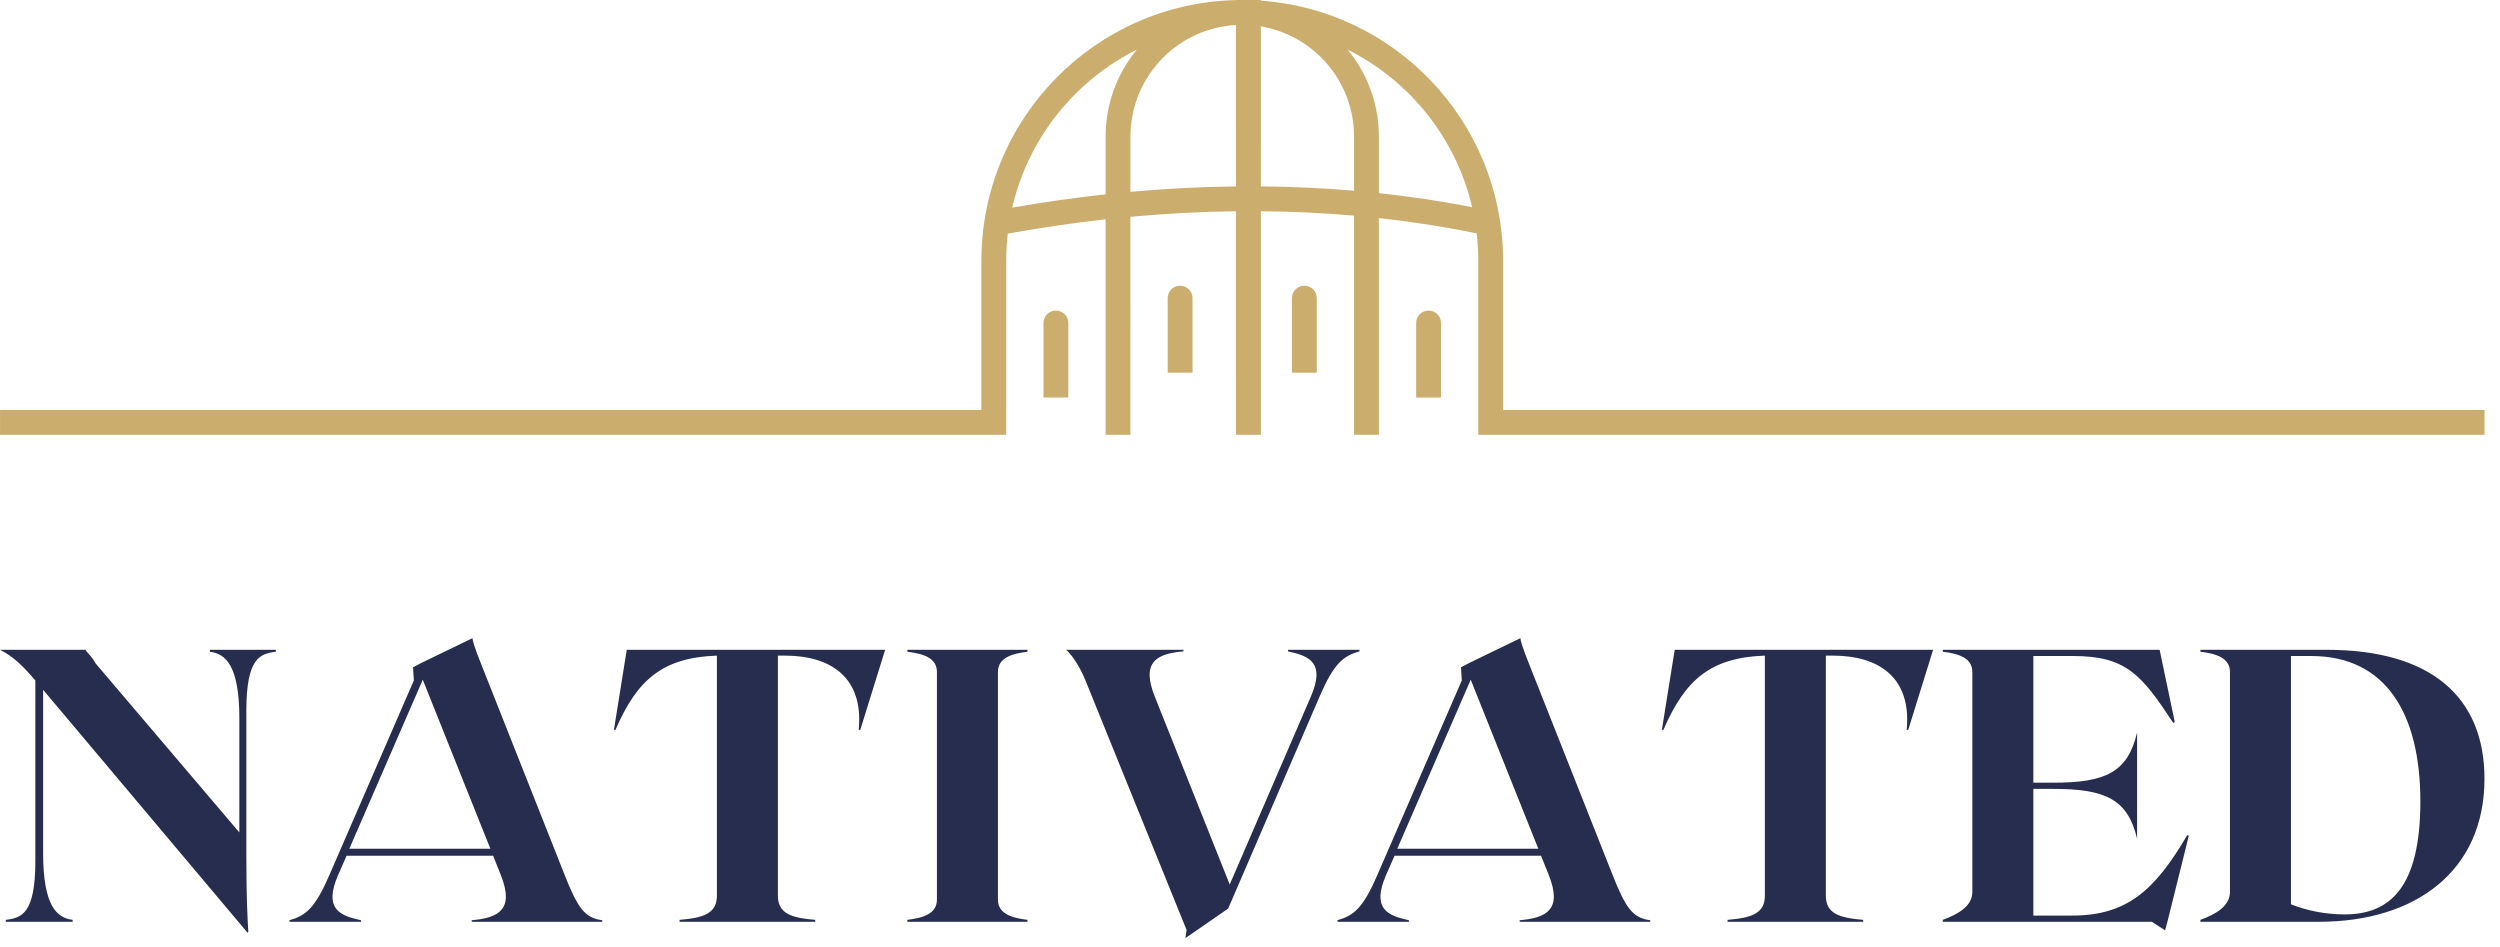 <?xml version="1.0" encoding="UTF-8"?>
<svg width="161px" height="61px" viewBox="0 0 161 61" version="1.1" xmlns="http://www.w3.org/2000/svg" xmlns:xlink="http://www.w3.org/1999/xlink">
    <title>nativated-logo</title>
    <g id="Nativated" stroke="none" stroke-width="1" fill="none" fill-rule="evenodd">
        <g id="nativated-475" transform="translate(-108, -90)">
            <g id="nativated-logo" transform="translate(108, 90)">
                <path d="M15.94,60.064 L15.99,60.014 C15.94,59.113 15.865,57.812 15.865,55.209 L15.865,45.775 C15.865,42.372 16.741,42.097 17.767,41.972 L17.767,41.847 L13.513,41.847 L13.513,41.972 C14.539,42.097 15.414,42.873 15.414,46.276 L15.414,53.608 L6.156,42.723 C5.906,42.247 5.63,42.072 5.505,41.847 L-1.82076576e-15,41.847 C0.801,42.247 1.426,42.823 2.277,43.824 L2.277,55.434 C2.277,58.838 1.401,59.113 0.375,59.238 L0.375,59.363 L4.679,59.363 L4.679,59.238 C3.653,59.113 2.778,58.337 2.778,54.934 L2.778,44.424 L15.94,60.064 Z M23.247,59.363 L23.247,59.263 C21.845,58.963 20.845,58.512 21.77,56.36 L22.321,55.109 L31.755,55.109 L32.255,56.36 C33.131,58.562 32.13,59.113 30.378,59.263 L30.378,59.363 L38.786,59.363 L38.786,59.263 C37.66,59.113 37.21,58.512 36.309,56.21 L31.029,42.873 C30.504,41.571 30.429,41.221 30.429,41.096 L27.125,42.698 L26.6,42.973 L26.65,43.824 L21.22,56.335 C20.294,58.487 19.693,58.963 18.642,59.263 L18.642,59.363 L23.247,59.363 Z M31.58,54.659 L22.496,54.659 L27.226,43.774 L31.58,54.659 Z M52.499,59.363 L52.499,59.238 C50.973,59.113 50.097,58.838 50.097,57.687 L50.097,42.222 L50.547,42.222 C53.475,42.222 55.627,43.598 55.302,47.002 L55.402,47.002 L57.003,41.847 L40.363,41.847 L39.537,47.002 L39.637,47.002 C41.038,43.748 42.69,42.347 46.168,42.222 L46.168,57.687 C46.168,58.838 45.292,59.113 43.766,59.238 L43.766,59.363 L52.499,59.363 Z M66.168,59.363 L66.168,59.238 C65.143,59.113 64.267,58.838 64.267,57.937 L64.267,43.273 C64.267,42.372 65.143,42.097 66.168,41.972 L66.168,41.847 L58.436,41.847 L58.436,41.972 C59.462,42.097 60.338,42.372 60.338,43.273 L60.338,57.937 C60.338,58.838 59.462,59.113 58.436,59.238 L58.436,59.363 L66.168,59.363 Z M76.341,60.414 L79.094,58.512 L84.974,44.875 C85.9,42.723 86.5,42.247 87.551,41.947 L87.551,41.847 L82.947,41.847 L82.947,41.947 C84.348,42.247 85.349,42.698 84.424,44.85 L79.194,56.961 L74.364,44.85 C73.488,42.647 74.464,42.097 76.216,41.947 L76.216,41.847 L68.659,41.847 C69.034,42.172 69.535,42.923 69.885,43.774 L76.416,59.889 L76.341,60.414 Z M90.735,59.363 L90.735,59.263 C89.334,58.963 88.333,58.512 89.259,56.36 L89.809,55.109 L99.243,55.109 L99.744,56.36 C100.619,58.562 99.618,59.113 97.867,59.263 L97.867,59.363 L106.275,59.363 L106.275,59.263 C105.149,59.113 104.698,58.512 103.797,56.21 L98.517,42.873 C97.992,41.571 97.917,41.221 97.917,41.096 L94.614,42.698 L94.088,42.973 L94.138,43.824 L88.708,56.335 C87.782,58.487 87.182,58.963 86.131,59.263 L86.131,59.363 L90.735,59.363 Z M99.068,54.659 L89.984,54.659 L94.714,43.774 L99.068,54.659 Z M119.987,59.363 L119.987,59.238 C118.461,59.113 117.585,58.838 117.585,57.687 L117.585,42.222 L118.036,42.222 C120.963,42.222 123.115,43.598 122.79,47.002 L122.89,47.002 L124.492,41.847 L107.851,41.847 L107.025,47.002 L107.125,47.002 C108.527,43.748 110.178,42.347 113.657,42.222 L113.657,57.687 C113.657,58.838 112.781,59.113 111.254,59.238 L111.254,59.363 L119.987,59.363 Z M139.431,59.914 L139.581,59.363 L140.957,53.833 L140.857,53.783 C138.755,57.386 136.928,58.963 133.45,58.963 L130.948,58.963 L130.948,50.805 L132.249,50.805 C135.602,50.805 137.028,51.481 137.629,54.008 L137.629,47.177 C137.028,49.729 135.602,50.405 132.249,50.405 L130.948,50.405 L130.948,42.247 L133.5,42.247 C136.978,42.247 137.929,43.498 139.956,46.551 L140.056,46.501 L139.08,41.847 L125.117,41.847 L125.117,41.972 C126.143,42.097 127.019,42.372 127.019,43.273 L127.019,57.436 C127.019,58.337 126.143,58.863 125.117,59.238 L125.117,59.363 L138.58,59.363 L139.431,59.914 Z M149.34,59.363 C155.571,59.363 160,56.085 160,50.154 C160,44.9 156.572,41.847 149.84,41.847 L141.708,41.847 L141.708,41.972 C142.734,42.097 143.61,42.372 143.61,43.273 L143.61,57.436 C143.61,58.337 142.734,58.863 141.708,59.238 L141.708,59.363 L149.34,59.363 Z M150.992,58.888 C149.74,58.888 148.539,58.637 147.538,58.237 L147.538,42.247 L148.84,42.247 C153.644,42.247 155.871,45.951 155.871,51.606 C155.871,57.186 153.894,58.888 150.992,58.888 Z" id="NATIVATED" fill="#272D4F" fill-rule="evenodd"></path>
                <path d="M95.2,28 L95.2,16.8 C95.2,16.201 95.165,15.61 95.098,15.029 L95.832,15.182 C93.532,14.688 91.188,14.309 88.8,14.046 L88.8,28 L87.2,28 L87.2,13.888 C85.23,13.716 83.23,13.621 81.2,13.603 L81.2,28 L79.6,28 L79.599,13.605 L79.569,13.605 C77.336,13.632 75.08,13.75 72.799,13.962 L72.8,28 L71.2,28 L71.2,14.125 C69.196,14.347 67.174,14.641 65.134,15.005 L64.9,15.048 C64.844,15.535 64.811,16.03 64.802,16.53 L64.8,16.8 L64.8,28 L0.002,28 L0.002,26.4 L63.199,26.4 L63.2,16.8 C63.2,7.656 70.506,0.217 79.599,0.005 L79.6,0 L81.2,0 L81.2,0.042 C89.826,0.651 96.654,7.772 96.798,16.519 L96.8,16.8 L96.799,26.4 L160.005,26.4 L160.005,28 L95.2,28 Z M68,20 C68.442,20 68.8,20.358 68.8,20.8 L68.8,25.6 L67.2,25.6 L67.2,20.8 C67.2,20.358 67.558,20 68,20 Z M92,20 C92.442,20 92.8,20.358 92.8,20.8 L92.8,25.6 L91.2,25.6 L91.2,20.8 C91.2,20.358 91.558,20 92,20 Z M76,18.4 C76.442,18.4 76.8,18.758 76.8,19.2 L76.8,24 L75.2,24 L75.2,19.2 C75.2,18.758 75.558,18.4 76,18.4 Z M84,18.4 C84.442,18.4 84.8,18.758 84.8,19.2 L84.8,24 L83.2,24 L83.2,19.2 C83.2,18.758 83.558,18.4 84,18.4 Z M73.217,3.194 L73.151,3.227 C69.182,5.234 66.212,8.931 65.188,13.371 C67.21,13.017 69.213,12.732 71.2,12.515 L71.2,8.8 C71.2,6.67 71.957,4.716 73.217,3.194 Z M86.782,3.193 L86.809,3.225 C88.008,4.687 88.745,6.543 88.797,8.569 L88.8,8.8 L88.8,12.437 C90.833,12.656 92.834,12.956 94.805,13.339 C93.768,8.888 90.775,5.187 86.782,3.193 Z M72.803,8.588 L72.8,8.8 L72.8,12.355 C75.09,12.146 77.356,12.03 79.6,12.005 L79.599,1.611 C75.879,1.815 72.912,4.843 72.803,8.588 Z M81.2,1.7 L81.199,12.004 L81.411,12.005 C83.367,12.027 85.297,12.119 87.2,12.282 L87.2,8.8 C87.2,5.305 84.71,2.392 81.407,1.737 L81.2,1.7 Z" id="Shape" fill="#CBAE6E" fill-rule="nonzero"></path>
            </g>
        </g>
    </g>
</svg>